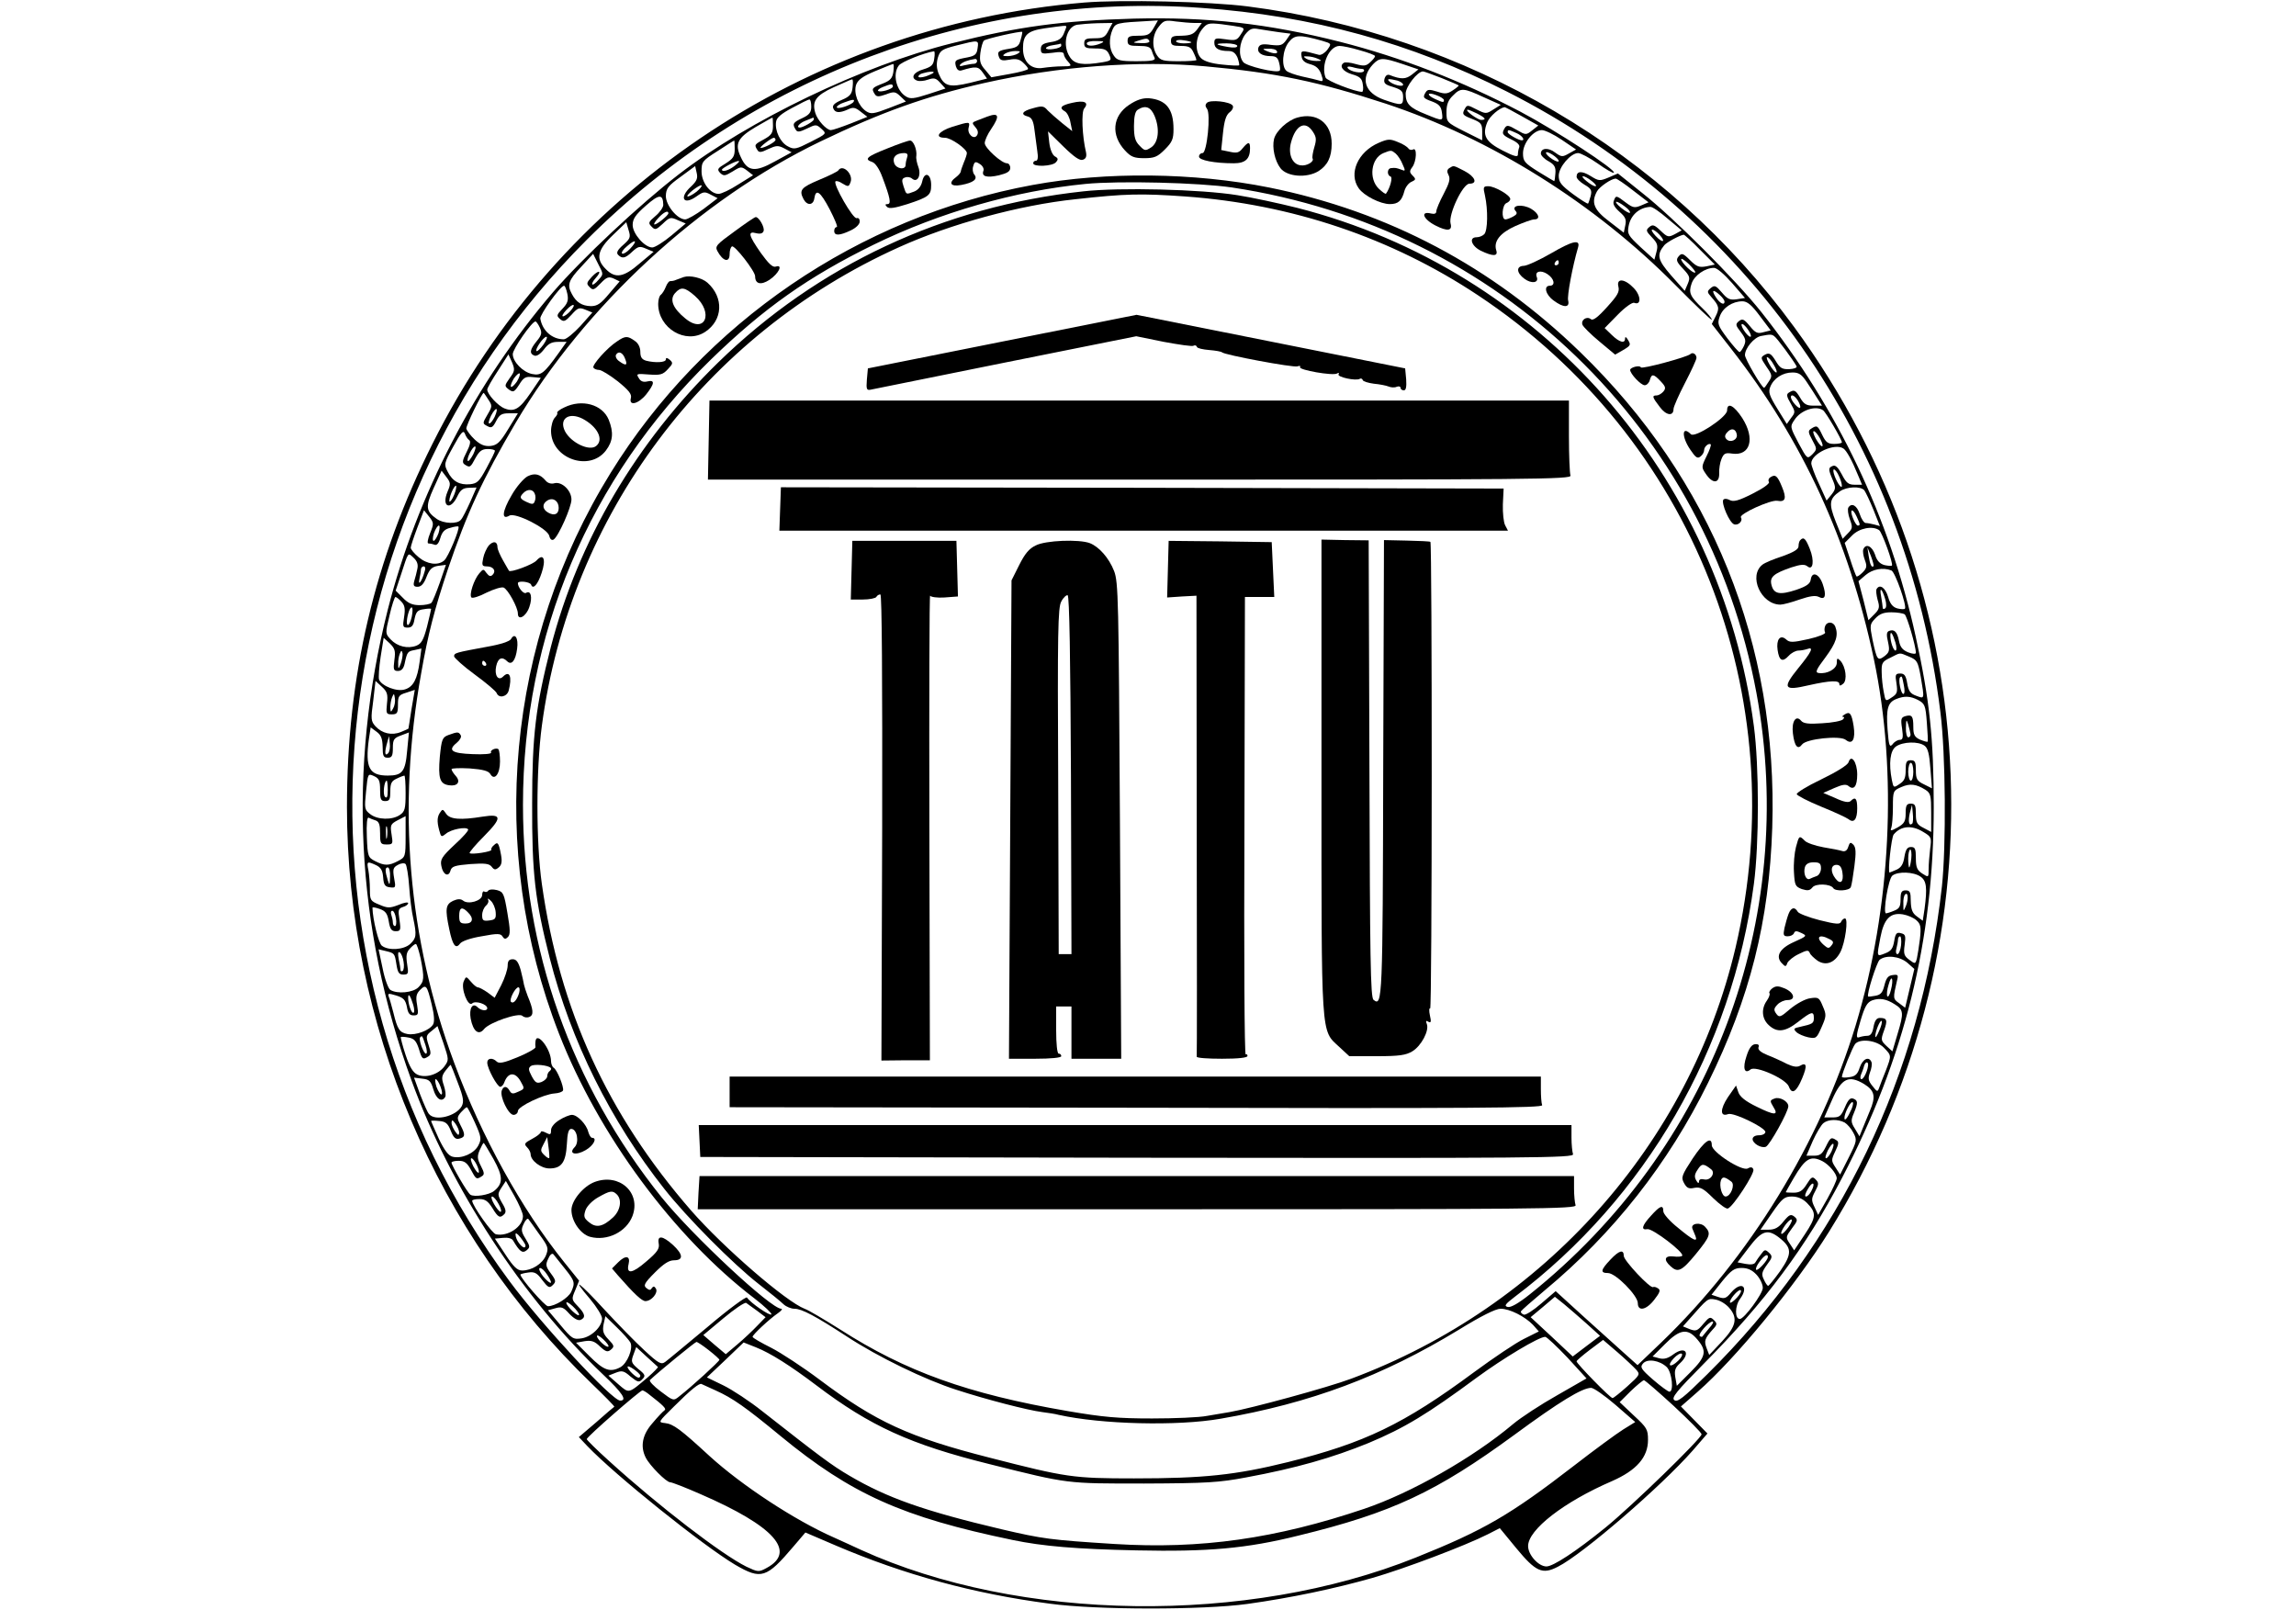 <?xml version="1.0" standalone="no"?>
<!DOCTYPE svg PUBLIC "-//W3C//DTD SVG 20010904//EN"
 "http://www.w3.org/TR/2001/REC-SVG-20010904/DTD/svg10.dtd">
<svg version="1.0" xmlns="http://www.w3.org/2000/svg"
 width="900pt" height="631pt" viewBox="0 0 900 631"
 preserveAspectRatio="xMidYMid meet">

<g transform="translate(0,631) scale(0.1,-0.1)"
fill="#000000" stroke="none">
<path d="M4250 6300 c-1093 -91 -2064 -748 -2555 -1730 -227 -453 -335 -910
-335 -1423 0 -847 351 -1675 959 -2260 51 -49 91 -90 89 -91 -2 -1 -34 -28
-71 -61 l-68 -58 33 -35 c111 -116 452 -389 579 -465 103 -60 123 -54 230 72
l46 54 119 -51 c267 -114 540 -189 839 -228 182 -25 601 -25 775 -1 172 24
342 60 490 102 125 36 363 126 452 171 l47 24 65 -79 c76 -92 102 -104 163
-72 96 48 405 315 528 455 l58 67 -52 53 -52 53 65 57 c149 130 385 418 515
627 686 1102 632 2498 -136 3547 -504 689 -1287 1148 -2143 1257 -149 19 -493
27 -640 15z m460 -21 c432 -30 821 -137 1197 -328 941 -477 1569 -1376 1699
-2432 21 -163 23 -525 6 -684 -83 -741 -399 -1397 -921 -1913 -93 -92 -116
-110 -128 -100 -12 9 8 34 115 142 241 243 400 456 542 728 246 471 360 931
360 1454 0 270 -16 420 -71 670 -102 466 -305 892 -605 1271 -102 128 -344
370 -466 466 l-96 77 -37 -16 c-34 -14 -38 -14 -70 6 -34 21 -55 20 -55 -3 0
-7 14 -21 31 -31 26 -15 30 -22 24 -45 -4 -14 -8 -27 -10 -29 -2 -2 -29 15
-59 37 -47 35 -56 47 -56 72 0 34 47 89 76 89 10 0 44 -18 77 -41 32 -23 60
-39 63 -36 11 10 -226 165 -366 239 -232 122 -468 213 -707 274 -284 72 -521
98 -808 91 -282 -8 -453 -31 -715 -97 -348 -87 -794 -301 -1070 -514 -153
-118 -378 -329 -492 -461 -306 -357 -533 -794 -648 -1245 -157 -621 -126
-1245 93 -1845 153 -421 435 -853 751 -1153 76 -72 96 -102 67 -102 -32 0
-307 297 -433 467 -926 1248 -797 2984 302 4083 640 640 1521 973 2410 909z
m-188 -79 c-15 -26 -23 -30 -59 -30 -36 0 -43 -3 -43 -20 0 -17 7 -20 44 -20
33 0 45 -4 50 -17 3 -10 9 -24 12 -30 4 -10 -13 -13 -70 -13 -66 0 -77 3 -90
22 -19 26 -20 67 -5 102 12 26 16 27 146 34 l32 2 -17 -30z m160 20 l29 0 -18
-25 c-14 -19 -27 -24 -60 -25 -36 0 -43 -3 -43 -20 0 -17 7 -20 38 -20 32 0
41 -5 50 -25 7 -14 12 -28 12 -30 0 -3 -31 -5 -69 -5 -61 0 -72 3 -85 22 -22
32 -20 81 6 113 19 25 26 27 66 21 25 -3 58 -6 74 -6z m-337 -30 c-13 -26 -21
-30 -55 -30 -33 0 -40 -3 -40 -20 0 -17 7 -20 43 -20 36 0 46 -4 55 -24 10
-22 8 -24 -26 -30 -78 -13 -110 -8 -128 20 -31 46 -15 119 28 127 13 2 49 5
81 6 l58 1 -16 -30z m517 14 c16 -5 17 -7 1 -30 -14 -22 -20 -24 -59 -18 -40
6 -44 4 -44 -14 0 -22 18 -32 56 -32 17 0 27 -8 35 -26 5 -15 8 -28 6 -30 -2
-2 -32 -1 -67 3 -41 4 -70 13 -82 25 -24 24 -23 79 3 112 20 25 25 27 78 21
31 -4 64 -9 73 -11z m-682 1 c0 -2 -5 -15 -11 -29 -8 -18 -22 -27 -50 -31 -31
-5 -39 -11 -39 -27 0 -19 4 -20 45 -15 31 5 45 3 45 -5 0 -6 7 -20 17 -30 15
-17 14 -18 -23 -18 -21 0 -55 -3 -75 -6 -47 -8 -79 23 -79 76 0 53 17 69 85
79 79 11 85 12 85 6z m832 -21 l47 -6 -17 -25 c-15 -21 -23 -23 -60 -19 -33 5
-44 2 -49 -10 -7 -20 13 -34 48 -34 21 0 28 -6 33 -26 4 -15 5 -29 2 -31 -11
-11 -132 18 -143 34 -20 26 -15 77 8 108 18 22 27 26 53 21 17 -3 52 -8 78
-12z m-1011 -29 c-6 -25 -14 -31 -44 -36 -44 -7 -49 -11 -41 -33 5 -13 14 -15
41 -10 25 5 39 2 53 -11 11 -10 20 -21 20 -25 0 -4 -32 -13 -72 -20 l-72 -13
-24 29 c-20 22 -23 35 -19 67 3 22 9 43 14 48 7 7 143 38 150 34 1 0 -1 -14
-6 -30z m1182 -5 c37 -11 37 -11 20 -35 -10 -13 -25 -22 -33 -20 -69 19 -72
19 -68 -6 2 -16 12 -25 35 -31 22 -6 34 -17 42 -39 9 -26 8 -30 -7 -25 -9 3
-39 10 -67 16 -27 6 -55 16 -62 22 -21 17 -16 82 9 113 23 29 41 30 131 5z
m-678 0 c4 -6 -9 -10 -32 -9 -34 1 -35 2 -13 9 35 11 38 11 45 0z m165 -6 c0
-2 -13 -4 -30 -4 -16 0 -30 4 -30 8 0 5 14 7 30 4 17 -2 30 -6 30 -8z m-838
-23 c-3 -24 -10 -30 -40 -36 -48 -9 -51 -11 -45 -35 4 -13 11 -19 22 -16 56
17 66 16 83 -8 l17 -24 -68 -17 c-80 -19 -101 -13 -121 35 -9 21 -10 41 -4 63
9 29 15 34 74 49 87 22 87 22 82 -11z m483 19 c-28 -12 -55 -12 -55 0 0 6 17
10 38 9 30 0 33 -2 17 -9z m-155 -9 c0 -5 -13 -11 -30 -13 -16 -3 -30 -1 -30
3 0 4 12 10 28 12 15 2 28 5 30 6 1 0 2 -3 2 -8z m690 -1 c0 -7 -14 -8 -37 -4
-52 9 -54 14 -5 14 23 0 42 -5 42 -10z m480 -17 c33 -9 60 -19 60 -23 0 -4 -9
-15 -19 -24 -16 -15 -25 -16 -57 -7 -20 6 -41 8 -46 5 -20 -12 -5 -34 31 -45
32 -9 40 -17 43 -40 3 -16 1 -29 -3 -29 -27 0 -138 43 -143 56 -19 49 14 124
55 124 11 0 46 -7 79 -17z m-325 -3 c7 -12 -12 -12 -40 0 -18 8 -17 9 7 9 15
1 30 -3 33 -9z m-1343 -30 c-3 -25 -11 -32 -43 -42 -39 -11 -51 -34 -24 -44 8
-3 27 -2 43 4 24 8 31 6 48 -13 l20 -22 -67 -22 c-56 -18 -71 -20 -88 -9 -38
23 -53 88 -28 121 9 14 99 50 138 56 3 1 4 -12 1 -29z m328 20 c-8 -5 -26 -10
-40 -10 -20 0 -22 2 -10 10 8 5 26 10 40 10 20 0 22 -2 10 -10z m1175 -20 c18
-8 18 -9 -5 -9 -14 0 -32 4 -40 9 -12 8 -12 10 5 9 11 0 29 -4 40 -9z m-1335
-10 c0 -5 -6 -10 -12 -10 -7 0 -24 -3 -38 -6 -17 -5 -22 -3 -15 4 9 9 30 17
58 21 4 0 7 -3 7 -9z m1668 -11 l62 -21 -25 -20 c-24 -19 -43 -20 -88 -2 -9 3
-16 -2 -20 -15 -4 -17 2 -23 34 -32 33 -11 39 -16 39 -41 0 -32 -6 -33 -75 -9
-76 27 -94 84 -43 139 26 27 38 27 116 1z m-1996 -30 c-4 -26 -12 -35 -43 -47
-41 -16 -44 -19 -30 -41 7 -11 15 -11 44 -1 31 12 37 11 56 -7 l22 -21 -67
-26 c-60 -23 -70 -24 -89 -12 -31 21 -50 72 -39 104 7 19 26 33 74 53 36 15
68 28 71 28 3 1 3 -13 1 -30z m1223 21 c277 -25 443 -60 706 -146 412 -136
820 -391 1137 -712 78 -79 142 -140 142 -135 0 5 -16 25 -36 44 -49 47 -56 61
-43 98 11 32 53 61 88 61 11 0 40 -25 70 -59 l51 -59 -32 -5 c-28 -4 -37 1
-59 27 -23 27 -28 29 -43 17 -15 -13 -15 -16 2 -35 31 -35 33 -44 17 -76 l-15
-30 75 -96 c281 -360 461 -750 560 -1216 94 -445 68 -976 -71 -1437 -139 -458
-416 -911 -763 -1244 l-92 -88 -48 43 c-27 24 -99 89 -161 145 l-112 102 -56
-48 c-31 -27 -62 -47 -69 -44 -8 3 -13 9 -11 13 2 4 44 41 93 82 269 223 485
498 640 813 165 335 240 634 252 1001 23 718 -238 1365 -753 1864 -346 336
-754 551 -1219 645 -294 59 -639 63 -927 10 -682 -125 -1290 -540 -1654 -1128
-408 -659 -484 -1477 -203 -2198 154 -396 451 -798 767 -1039 39 -30 68 -58
66 -62 -5 -8 -81 44 -96 66 -3 5 -73 -46 -154 -115 -82 -68 -156 -130 -166
-137 -16 -12 -26 -7 -82 45 -35 32 -105 104 -157 160 -97 106 -136 135 -55 40
25 -30 46 -64 46 -75 0 -32 -41 -72 -80 -78 -33 -5 -38 -2 -83 52 l-49 58 29
8 c24 7 32 4 55 -22 17 -18 33 -27 43 -24 22 9 19 24 -10 54 -25 26 -25 28
-10 63 l15 37 -58 72 c-168 209 -324 492 -432 783 -181 488 -224 999 -129
1526 27 155 52 250 105 409 74 218 136 353 265 572 271 459 721 875 1194 1103
239 115 414 178 645 230 289 65 603 89 865 65z m613 -10 c7 0 11 -4 8 -9 -7
-11 -54 -2 -63 12 -4 6 2 8 18 4 13 -4 30 -7 37 -7z m-1678 -14 c0 -2 -13 -9
-30 -15 -16 -5 -30 -6 -30 -1 0 5 8 11 18 13 24 7 42 8 42 3z m1991 -22 c35
-14 65 -27 67 -29 1 -1 -9 -10 -23 -19 -22 -15 -32 -15 -62 -5 -29 9 -37 9
-44 -2 -13 -21 -11 -24 25 -37 26 -10 35 -19 38 -42 5 -36 5 -36 -63 -8 -63
25 -79 41 -79 81 0 27 46 87 68 87 4 0 37 -12 73 -26z m-2309 -37 c-3 -26 -10
-35 -43 -49 -28 -12 -37 -21 -33 -32 7 -19 24 -20 58 -5 20 10 29 8 50 -9 l26
-20 -65 -26 c-36 -14 -71 -26 -78 -26 -17 0 -53 39 -61 67 -14 46 2 69 72 101
37 16 69 31 72 31 4 1 4 -14 2 -32z m2136 27 c12 -4 22 -11 22 -16 0 -10 -39
-1 -54 13 -12 11 -1 11 32 3z m-1978 -23 c0 -10 -50 -25 -58 -17 -3 3 6 10 19
15 31 13 39 13 39 2z m2316 -42 l67 -30 -29 -18 c-28 -18 -30 -18 -66 0 -37
19 -37 19 -48 -1 -9 -18 -6 -22 30 -36 36 -14 40 -20 40 -50 l0 -34 -70 35
c-69 35 -70 36 -70 76 0 29 7 47 25 64 31 32 41 31 121 -6z m-156 -11 c0 -11
-4 -10 -35 4 -35 16 -31 29 5 15 17 -6 30 -15 30 -19z m-2480 -26 c0 -22 -7
-32 -35 -45 -37 -17 -40 -23 -26 -45 6 -11 15 -10 44 4 35 17 37 17 57 -1 21
-19 21 -19 -42 -51 -57 -29 -65 -31 -89 -18 -30 15 -52 61 -47 96 2 17 20 32
63 55 33 18 63 33 68 33 4 0 7 -13 7 -28z m166 19 c-8 -13 -66 -32 -66 -21 0
4 12 13 28 18 35 13 44 14 38 3z m2620 -57 l64 -36 -24 -19 c-24 -19 -25 -19
-61 2 -31 18 -38 20 -46 8 -14 -23 -11 -28 26 -46 23 -11 34 -22 30 -31 -3 -7
-5 -20 -5 -28 0 -11 -15 -7 -60 16 -67 34 -81 60 -60 111 10 24 48 56 68 59 2
0 33 -16 68 -36z m-176 11 c33 -17 38 -25 16 -25 -14 0 -67 39 -53 40 4 0 21
-7 37 -15z m-2760 -48 c0 -28 -6 -37 -35 -53 -38 -20 -39 -22 -26 -42 6 -11
15 -10 43 4 31 14 38 15 63 2 l28 -15 -66 -36 c-77 -43 -107 -40 -133 17 -25
52 -13 76 58 118 35 20 64 37 66 37 1 1 2 -14 2 -32z m160 25 c0 -8 -43 -32
-55 -32 -16 0 -1 18 23 27 15 6 28 11 30 12 1 1 2 -3 2 -7z m2755 -54 c21 -9
35 -28 20 -28 -12 0 -55 24 -55 32 0 11 4 10 35 -4z m177 -26 l56 -38 -27 -15
c-26 -15 -30 -15 -55 3 -27 21 -56 18 -56 -4 0 -7 13 -21 30 -30 23 -13 29
-23 27 -47 -1 -17 -3 -31 -5 -31 -1 0 -29 17 -62 37 -54 34 -60 41 -60 72 0
41 41 91 74 91 12 0 47 -17 78 -38z m-3082 0 c0 -9 -44 -32 -58 -32 -9 1 41
39 51 40 4 0 7 -4 7 -8z m-160 -36 c0 -29 -6 -38 -36 -57 -32 -19 -34 -23 -21
-37 14 -13 19 -12 49 6 32 20 34 20 57 3 l23 -18 -58 -36 c-32 -21 -67 -37
-77 -37 -33 0 -67 45 -67 88 0 38 3 42 63 80 34 22 63 41 65 41 1 1 2 -14 2
-33z m3230 -47 c0 -5 -11 -2 -25 7 -14 9 -25 20 -25 25 0 5 11 2 25 -7 14 -9
25 -20 25 -25z m-3230 -19 c-23 -18 -50 -26 -50 -15 0 6 53 34 65 34 6 0 -1
-8 -15 -19z m-171 -81 c-48 -43 -31 -76 21 -39 27 19 32 20 56 7 l27 -14 -55
-42 c-30 -22 -63 -41 -72 -41 -31 0 -76 55 -76 92 1 29 8 39 58 75 l57 42 6
-27 c5 -21 0 -32 -22 -53z m3531 21 c14 -11 20 -20 14 -20 -7 0 -22 9 -35 20
-31 25 -12 26 21 0z m162 -37 l60 -46 -28 -12 c-26 -11 -33 -10 -61 11 -38 29
-39 29 -47 7 -5 -12 2 -25 22 -43 23 -20 28 -30 23 -53 l-6 -29 -57 44 c-60
45 -72 74 -48 118 10 18 55 49 73 50 5 0 36 -21 69 -47z m-1572 12 c1046 -158
1863 -946 2055 -1981 164 -886 -177 -1790 -889 -2358 -44 -35 -74 -52 -86 -49
-15 4 -10 11 28 40 514 388 851 971 937 1618 21 158 21 461 0 619 -130 983
-839 1788 -1789 2031 -72 18 -178 41 -236 50 -143 23 -460 31 -603 15 -548
-59 -1040 -289 -1431 -670 -322 -314 -549 -699 -657 -1117 -59 -232 -73 -343
-73 -613 -1 -275 11 -377 69 -606 83 -325 238 -637 449 -904 87 -111 270 -295
370 -373 44 -34 88 -70 98 -80 10 -9 29 -17 42 -17 29 0 83 -29 206 -109 120
-79 307 -170 430 -209 113 -37 279 -80 335 -87 22 -3 51 -7 65 -11 167 -37
464 -45 635 -15 353 61 633 166 934 349 86 53 144 82 163 82 36 0 95 -30 127
-63 l23 -26 -58 -29 c-33 -16 -120 -75 -195 -130 -277 -205 -430 -278 -730
-353 -206 -51 -331 -64 -604 -64 -239 0 -265 4 -565 81 -318 81 -447 141 -666
305 -65 49 -152 106 -191 126 -40 20 -73 39 -73 43 0 8 65 69 100 93 13 9 19
17 12 17 -40 0 -346 285 -468 436 -355 442 -544 975 -544 1539 0 665 260 1281
736 1745 208 202 382 325 639 451 258 126 554 211 830 238 134 13 445 5 575
-14z m-2099 -16 c-13 -10 -28 -19 -35 -19 -6 0 3 11 19 24 17 13 32 22 35 19
3 -2 -6 -13 -19 -24z m-131 -52 c0 -10 -14 -30 -31 -44 -27 -23 -29 -27 -15
-41 14 -15 18 -13 44 11 27 26 31 27 59 14 l31 -13 -56 -47 c-31 -26 -65 -47
-75 -47 -30 0 -77 54 -77 88 0 24 11 40 52 76 52 46 67 46 68 3z m2045 33
c418 -30 809 -162 1148 -387 843 -559 1242 -1571 1010 -2558 -181 -769 -750
-1407 -1506 -1689 -90 -34 -395 -117 -477 -131 -19 -3 -59 -10 -89 -15 -30 -6
-127 -10 -215 -10 -133 0 -191 5 -331 29 -390 67 -635 155 -892 320 -62 39
-124 76 -139 81 -73 28 -318 240 -444 384 -329 378 -516 787 -586 1281 -23
162 -23 448 0 620 110 824 639 1533 1400 1876 201 91 472 165 691 188 197 22
259 23 430 11z m1725 -40 c14 -10 22 -21 19 -24 -2 -3 -18 6 -34 19 -35 29
-22 33 15 5z m167 -47 l55 -46 -27 -15 c-25 -13 -29 -12 -56 14 -24 23 -31 25
-44 14 -14 -12 -13 -16 10 -40 22 -23 25 -32 18 -58 l-8 -30 -54 49 c-49 46
-53 52 -47 83 8 43 42 73 85 75 8 1 38 -20 68 -46z m-3917 21 c0 -8 -43 -43
-54 -44 -5 0 1 11 14 25 22 24 40 32 40 19z m-177 -124 c-23 -20 -28 -31 -20
-39 16 -16 28 -14 56 13 23 21 29 22 54 11 l29 -12 -55 -46 c-62 -54 -95 -60
-132 -22 -41 40 -34 75 28 134 l52 50 9 -31 c9 -28 6 -34 -21 -58z m4062 40
c27 -30 12 -34 -15 -5 -13 14 -19 25 -13 25 5 0 18 -9 28 -20z m159 -59 l58
-58 -33 -7 c-28 -5 -38 -2 -64 24 -28 28 -33 29 -45 15 -11 -13 -9 -21 17 -48
27 -29 29 -35 19 -59 l-12 -28 -53 60 c-54 62 -58 81 -27 119 10 12 61 39 76
41 3 0 32 -26 64 -59z m-4194 4 c-12 -13 -27 -22 -31 -19 -5 3 3 16 19 29 34
30 43 23 12 -10z m-124 -122 c-11 -13 -22 -21 -24 -18 -3 3 3 14 13 25 27 30
12 34 -15 5 -21 -23 -22 -27 -9 -40 13 -14 18 -12 43 14 24 25 32 28 52 19
l23 -11 -41 -48 c-33 -40 -47 -49 -72 -49 -35 1 -57 15 -74 47 -20 36 -14 54
36 107 l47 51 20 -40 c21 -40 21 -40 1 -62z m4299 29 c-7 -7 -55 39 -55 52 0
5 13 -3 30 -19 16 -16 28 -31 25 -33z m-4421 -84 c5 -25 1 -37 -19 -58 -24
-25 -24 -28 -9 -41 14 -12 20 -9 44 17 25 28 30 30 55 20 l27 -11 -47 -53
c-26 -28 -55 -52 -65 -52 -46 0 -84 34 -92 81 -3 15 79 129 93 129 4 0 9 -14
13 -32z m4518 -5 c10 -9 18 -20 18 -25 0 -16 -18 -8 -34 17 -19 29 -11 33 16
8z m156 -81 l43 -57 -28 -7 c-24 -7 -32 -3 -54 24 -23 28 -29 30 -43 19 -14
-12 -13 -16 8 -43 19 -25 21 -34 12 -54 -6 -13 -14 -24 -17 -24 -4 0 -25 24
-48 54 -37 50 -40 57 -30 85 12 35 50 60 89 60 19 0 36 -14 68 -57z m-4663 18
c-10 -11 -23 -20 -28 -20 -6 0 0 11 13 25 27 29 42 25 15 -5z m-119 -64 c9
-20 8 -29 -12 -53 -27 -33 -30 -49 -9 -57 9 -3 23 6 37 24 17 23 30 30 56 30
l33 0 -32 -45 c-56 -78 -68 -88 -103 -81 -36 7 -76 48 -76 78 0 20 75 128 89
128 3 0 11 -11 17 -24z m4738 -11 c9 -14 12 -25 7 -25 -5 0 -16 11 -25 25 -9
14 -12 25 -7 25 5 0 16 -11 25 -25z m101 -23 c10 -6 74 -93 87 -117 4 -6 -9
-11 -28 -12 -28 -1 -37 4 -54 33 -18 29 -25 32 -41 24 -19 -11 -18 -12 5 -47
23 -33 24 -37 9 -59 -8 -13 -16 -24 -18 -24 -9 0 -75 113 -75 128 0 27 36 70
63 75 36 7 42 7 52 -1z m-4825 -33 c-12 -16 -24 -28 -27 -25 -7 6 27 56 39 56
5 0 0 -14 -12 -31z m-132 -131 c-21 -30 -21 -31 -3 -45 17 -12 21 -10 40 19
17 28 25 33 52 30 l33 -3 -40 -59 c-43 -63 -64 -76 -102 -61 -26 10 -68 56
-68 74 0 6 19 39 42 74 l41 64 14 -31 c12 -29 11 -35 -9 -62z m4955 52 c10
-16 14 -30 10 -30 -5 0 -17 14 -26 30 -10 17 -14 30 -10 30 5 0 17 -13 26 -30z
m-4927 -66 c-10 -14 -20 -23 -23 -20 -3 3 2 17 11 32 10 14 20 23 23 20 3 -3
-2 -17 -11 -32z m5056 -1 c14 -21 33 -50 42 -65 l18 -28 -34 0 c-27 0 -37 6
-51 30 -19 32 -24 34 -45 21 -10 -6 -9 -15 7 -42 19 -33 19 -35 2 -57 l-17
-24 -37 60 c-31 50 -36 65 -28 85 13 34 49 57 87 57 25 0 36 -7 56 -37z
m-5168 -69 c16 -24 16 -27 -3 -59 -20 -34 -20 -35 -1 -45 16 -9 22 -6 35 20
13 25 22 30 50 30 l35 0 -38 -62 c-32 -53 -44 -63 -69 -66 -23 -2 -39 4 -62
25 -16 15 -31 35 -33 43 -2 11 61 140 68 140 1 0 9 -12 18 -26z m5134 -5 c7
-12 11 -24 8 -27 -6 -6 -35 27 -36 41 0 14 15 7 28 -14z m-5109 -63 c-7 -14
-16 -26 -21 -26 -5 0 -1 14 7 31 20 37 31 33 14 -5z m5207 26 c11 -7 74 -115
74 -126 0 -3 -14 -6 -30 -6 -25 0 -33 6 -47 35 -18 38 -21 39 -43 25 -13 -8
-13 -14 4 -45 19 -35 19 -36 0 -56 -20 -19 -20 -19 -54 44 -33 63 -34 65 -16
91 24 38 83 58 112 38z m-5307 -117 c7 -4 4 -20 -10 -47 -17 -33 -18 -42 -7
-49 20 -13 22 -12 42 26 15 27 25 35 48 35 15 0 28 -3 28 -7 0 -5 -15 -35 -33
-68 -28 -52 -36 -60 -64 -63 -41 -4 -69 11 -88 49 -15 29 -15 32 22 99 30 55
39 65 45 51 4 -11 11 -22 17 -26z m5296 5 c20 -39 5 -39 -17 0 -9 17 -13 30
-8 30 5 0 16 -13 25 -30z m-5280 -61 c-9 -17 -19 -29 -21 -26 -7 7 18 57 28
57 5 0 1 -14 -7 -31z m5371 23 c12 -8 33 -45 57 -104 l16 -38 -29 0 c-24 0
-33 7 -50 40 -14 27 -25 38 -35 34 -19 -7 -19 -13 -1 -55 13 -31 12 -36 -5
-58 l-19 -23 -30 66 c-17 36 -30 72 -30 80 0 38 92 81 126 58z m-18 -107 c14
-30 16 -54 4 -39 -15 17 -32 64 -23 64 4 0 13 -11 19 -25z m-5454 -63 c-24
-58 11 -75 38 -19 13 27 22 34 46 35 l30 1 -25 -57 c-14 -31 -30 -63 -36 -69
-13 -18 -68 -16 -95 3 -43 30 -45 48 -12 121 l31 68 19 -25 c17 -22 17 -28 4
-58z m26 -12 c-7 -17 -15 -28 -18 -26 -2 3 1 19 8 36 7 17 15 28 18 26 2 -3
-1 -19 -8 -36z m5528 18 c5 -7 22 -42 36 -77 l25 -63 -22 6 c-12 3 -27 6 -34
6 -6 0 -17 16 -23 35 -11 34 -32 46 -45 25 -3 -6 -1 -26 6 -45 12 -32 11 -37
-8 -56 l-20 -21 -27 67 c-28 71 -26 90 16 119 27 19 82 21 96 4z m-5622 -168
c-9 -22 -12 -40 -7 -40 5 0 16 -2 24 -5 9 -4 17 5 23 26 7 24 17 35 39 40 16
5 30 7 32 5 7 -7 -41 -122 -56 -133 -24 -21 -67 -15 -100 13 -17 14 -31 31
-31 37 0 6 12 42 26 79 l26 68 20 -25 c19 -24 19 -28 4 -65z m5592 65 c14 -31
15 -35 4 -35 -4 0 -13 14 -19 30 -14 36 -1 40 15 5z m-5559 -65 c-6 -16 -15
-30 -19 -30 -5 0 -4 14 1 30 6 17 15 30 19 30 5 0 4 -13 -1 -30z m5647 12 c11
-7 57 -133 50 -139 -2 -2 -15 -1 -29 2 -18 5 -30 17 -37 41 -12 34 -36 45 -46
21 -3 -8 0 -26 6 -42 9 -24 8 -32 -9 -49 -11 -11 -22 -18 -24 -15 -2 2 -14 33
-25 68 l-21 63 29 29 c28 29 80 39 106 21z m-22 -141 c-7 -8 -14 6 -19 40 l-5
34 14 -35 c7 -19 12 -37 10 -39z m-5708 -11 c-3 -14 -8 -35 -12 -47 -5 -18 -2
-23 13 -23 14 0 25 12 35 39 12 30 21 39 45 43 l31 4 -24 -70 c-14 -39 -28
-74 -33 -79 -5 -5 -26 -9 -46 -9 -28 0 -45 7 -66 29 l-28 28 20 60 c31 95 27
90 50 69 14 -13 19 -26 15 -44z m28 -12 c-10 -36 -26 -58 -20 -28 3 14 6 31 6
38 0 6 5 12 11 12 6 0 8 -9 3 -22z m5750 6 c15 -6 62 -141 53 -150 -3 -3 -16
-2 -29 1 -18 5 -29 17 -37 46 -11 36 -33 51 -45 30 -3 -4 -1 -23 4 -42 9 -29
7 -37 -13 -57 l-23 -23 -19 77 -20 76 28 24 c27 23 68 31 101 18z m-24 -113
c5 -18 5 -33 -1 -36 -5 -4 -9 -2 -9 3 0 5 -3 25 -6 43 -8 41 3 34 16 -10z
m-5816 -10 c13 -14 15 -28 10 -60 -6 -37 -5 -41 14 -41 16 0 23 8 27 34 6 28
12 35 36 38 16 3 29 3 29 1 0 -2 -7 -33 -16 -69 -14 -53 -22 -67 -42 -75 -34
-13 -75 -3 -101 25 -21 23 -21 23 -4 94 9 40 20 72 23 72 4 0 14 -8 24 -19z
m40 -59 c-4 -18 -11 -32 -15 -32 -9 0 -2 44 8 63 10 16 13 0 7 -31z m5852 10
c9 -6 44 -125 44 -151 0 -5 -12 -5 -30 2 -22 9 -31 20 -36 44 -7 36 -18 48
-39 40 -10 -4 -11 -15 -4 -44 7 -33 5 -40 -14 -55 -27 -20 -30 -15 -47 65 -11
56 -11 60 11 83 17 18 33 24 63 24 23 0 46 -4 52 -8z m-36 -111 c5 -17 5 -31
0 -31 -8 0 -20 34 -20 59 0 21 9 8 20 -28z m-5884 -68 c-5 -38 -3 -43 14 -43
13 0 22 9 26 28 10 47 12 49 39 54 l27 6 -7 -52 c-9 -68 -25 -98 -57 -108 -31
-11 -92 13 -102 38 -3 8 0 48 6 89 l12 75 24 -22 c20 -20 23 -29 18 -65z m25
-14 c-9 -23 -10 -23 -10 -2 -1 12 2 30 6 40 6 15 8 15 11 2 1 -8 -2 -26 -7
-40z m5913 27 c31 -13 34 -19 45 -78 15 -90 16 -88 -18 -75 -23 8 -30 19 -35
49 -5 30 -11 38 -27 38 -19 0 -21 -4 -15 -39 5 -34 3 -41 -19 -55 -24 -16 -24
-16 -31 22 -4 20 -8 55 -8 77 -1 36 2 42 34 57 42 21 33 21 74 4z m-21 -113
c4 -18 3 -33 -2 -33 -10 0 -21 57 -13 65 7 7 8 5 15 -32z m-5946 -70 c-4 -40
-3 -43 19 -43 21 0 24 5 24 38 0 33 3 38 33 47 l33 11 -13 -76 c-6 -41 -12
-76 -12 -76 -1 -1 -14 -7 -29 -13 -36 -15 -74 -6 -100 22 -18 20 -19 28 -9
100 l9 78 25 -23 c21 -19 24 -30 20 -65z m24 -20 c-9 -16 -10 -16 -11 4 0 12
3 30 7 40 7 16 8 16 11 -4 2 -12 -1 -30 -7 -40z m5978 33 c26 -14 29 -21 34
-88 3 -39 5 -74 3 -75 -2 -2 -15 2 -30 8 -21 10 -26 19 -26 49 0 43 -5 50 -31
43 -17 -5 -19 -11 -13 -49 5 -35 3 -44 -9 -44 -8 0 -21 -7 -28 -17 -12 -14
-15 -7 -20 58 -6 81 1 106 34 119 32 13 55 12 86 -4z m-30 -133 c1 -7 -3 -13
-9 -13 -5 0 -10 17 -9 38 1 33 2 34 9 12 4 -14 8 -31 9 -37z m-5989 -50 c0
-36 3 -43 20 -43 16 0 20 7 20 38 0 33 4 39 31 49 l32 12 -7 -72 c-7 -82 -19
-97 -76 -97 -73 0 -89 31 -74 143 l7 46 23 -17 c18 -13 23 -27 24 -59z m21
-26 c-13 -13 -14 5 -3 43 l7 25 3 -29 c2 -16 -1 -33 -7 -39z m6023 30 c13 -9
19 -33 23 -90 l6 -77 -32 16 c-27 13 -31 21 -31 55 0 32 -3 39 -20 39 -17 0
-20 -7 -20 -39 0 -30 -5 -42 -24 -54 -23 -16 -24 -15 -30 15 -13 66 -7 116 16
132 27 19 88 21 112 3z m-44 -102 c0 -19 -4 -35 -10 -35 -5 0 -10 16 -10 35 0
19 5 35 10 35 6 0 10 -16 10 -35z m-6010 -72 c0 -36 3 -43 20 -43 17 0 20 7
20 38 0 32 5 41 25 50 14 7 28 12 30 12 3 0 5 -31 5 -69 0 -61 -3 -72 -22 -85
-30 -21 -88 -20 -117 3 -22 17 -23 22 -16 89 7 70 7 71 31 60 20 -9 24 -18 24
-55z m30 0 c0 -26 -3 -34 -11 -26 -9 9 -3 63 7 63 2 0 4 -17 4 -37z m6028 1
c20 -13 22 -23 22 -89 l0 -76 -30 16 c-26 13 -30 21 -30 55 0 33 -3 40 -20 40
-16 0 -20 -7 -20 -37 0 -32 -5 -41 -31 -56 -27 -15 -31 -15 -25 -1 3 8 6 45 6
80 0 64 1 65 33 79 34 15 58 12 95 -11z m-52 -132 c-13 -12 -17 8 -10 40 l9
33 3 -33 c2 -19 1 -36 -2 -40z m-6023 12 c13 -5 17 -17 17 -50 0 -41 2 -44 26
-44 24 0 25 2 19 39 -6 37 -4 41 24 56 l31 16 0 -80 c0 -79 -1 -81 -30 -96
-36 -19 -53 -19 -90 0 -27 14 -29 18 -32 95 -2 51 1 78 7 75 6 -3 18 -8 28
-11z m44 -66 c-2 -13 -4 -5 -4 17 -1 22 1 32 4 23 2 -10 2 -28 0 -40z m6022
21 c32 -19 33 -22 27 -66 -3 -25 -6 -61 -6 -80 0 -33 0 -33 -25 -17 -20 13
-25 24 -25 60 0 37 -3 44 -19 44 -15 0 -21 -10 -26 -39 -4 -28 -13 -42 -31
-50 -14 -6 -26 -11 -27 -11 -8 0 7 138 16 149 28 34 71 38 116 10z m-47 -104
c-2 -19 -6 -35 -8 -35 -2 0 -4 16 -4 35 0 19 4 35 8 35 4 0 6 -16 4 -35z
m-6018 -26 c19 -9 26 -21 28 -48 2 -29 7 -37 27 -39 22 -3 23 -1 16 36 -6 35
-4 42 15 52 12 7 26 8 30 3 4 -4 11 -44 14 -88 3 -44 10 -100 16 -125 14 -66
12 -77 -12 -100 -25 -23 -85 -27 -111 -7 -13 9 -36 104 -37 149 0 3 13 1 29
-5 23 -8 30 -19 35 -49 5 -30 11 -38 27 -38 19 0 21 4 15 44 -6 39 -5 45 14
51 11 3 20 10 20 15 0 5 -17 2 -38 -7 -34 -13 -43 -13 -75 1 -35 14 -37 18
-37 59 0 25 -3 59 -6 76 -7 35 -5 36 30 20z m55 -46 c-1 -34 -2 -35 -9 -13
-11 36 -11 50 0 50 6 0 10 -17 9 -37z m5999 1 c24 -16 27 -44 16 -127 l-7 -46
-23 17 c-18 13 -23 27 -24 60 0 35 -3 42 -20 42 -16 0 -20 -7 -20 -35 0 -29
-5 -37 -26 -45 -14 -6 -28 -10 -31 -10 -13 0 9 136 25 148 22 17 83 15 110 -4z
m-57 -115 c-10 -23 -10 -23 -10 7 -1 17 2 34 7 38 11 12 14 -18 3 -45z m-5919
-49 c3 -16 1 -30 -4 -30 -4 0 -8 6 -8 14 0 8 -3 21 -6 30 -3 9 -2 16 4 16 5 0
12 -13 14 -30z m5960 -7 c17 -15 19 -26 14 -73 -4 -30 -9 -64 -12 -77 -6 -22
-7 -22 -30 -5 -20 15 -23 23 -18 58 5 36 3 42 -14 46 -17 5 -22 0 -27 -31 -5
-29 -12 -39 -36 -48 -33 -13 -33 -15 -18 63 14 73 39 98 88 90 18 -3 42 -13
53 -23z m-60 -98 c-2 -19 -9 -35 -14 -35 -6 0 -8 10 -4 23 3 12 6 28 6 35 0 6
4 12 8 12 4 0 6 -16 4 -35z m-5803 -52 c15 -77 14 -90 -9 -113 -21 -21 -83
-27 -110 -10 -8 5 -22 43 -30 84 l-16 75 25 -6 c38 -9 38 -9 45 -53 5 -32 10
-40 27 -40 20 0 21 4 15 41 -5 32 -3 46 10 60 10 11 20 19 24 19 4 0 12 -26
19 -57z m-67 -13 c3 -17 1 -33 -4 -36 -4 -3 -8 -1 -8 4 0 5 -3 24 -7 42 -4 22
-3 31 4 27 6 -4 13 -21 15 -37z m5895 -4 l27 -24 -18 -76 -18 -76 -24 18 c-24
17 -24 19 -8 88 6 23 4 25 -17 22 -18 -2 -25 -12 -32 -39 -7 -29 -14 -38 -35
-42 -15 -3 -28 -4 -29 -3 -7 7 33 133 45 144 26 20 78 14 109 -12z m-65 -107
c-4 -18 -11 -29 -14 -24 -3 6 -1 26 5 45 12 44 21 24 9 -21z m-5720 -55 c10
-41 12 -67 6 -79 -14 -24 -68 -44 -101 -38 -31 6 -39 18 -55 84 -7 26 -14 53
-18 62 -5 14 -1 14 29 5 29 -9 36 -17 42 -44 4 -26 11 -34 26 -34 19 0 20 4
14 41 -6 32 -3 44 12 59 23 23 27 18 45 -56z m-72 -3 c5 -17 5 -31 0 -31 -8 0
-20 34 -20 59 0 21 9 8 20 -28z m5808 2 c34 -21 35 -34 11 -113 l-21 -71 -23
21 c-22 21 -23 24 -10 60 15 41 12 50 -16 50 -13 0 -20 -10 -25 -35 -4 -25
-12 -35 -24 -35 -10 0 -25 -3 -33 -6 -12 -4 -11 8 6 65 17 57 26 72 46 80 29
10 55 6 89 -16z m-62 -104 c-8 -19 -15 -29 -15 -22 -1 18 19 67 25 61 3 -3 -2
-21 -10 -39z m-5624 -139 c-24 -32 -74 -47 -106 -32 -17 8 -30 29 -46 77 -12
36 -20 68 -19 70 2 2 16 1 31 -2 22 -4 30 -14 40 -44 12 -41 15 -44 37 -30 11
7 11 15 1 45 -11 34 -10 38 12 55 l23 19 23 -66 c22 -66 22 -67 4 -92z m-74
83 c6 -18 7 -33 2 -33 -10 0 -30 56 -23 64 8 8 8 8 21 -31z m5716 -9 c31 -32
31 -30 8 -91 -11 -26 -22 -56 -26 -67 -6 -17 -8 -16 -26 7 -17 21 -18 30 -10
53 6 15 9 33 6 41 -10 24 -34 13 -46 -21 -8 -26 -17 -35 -40 -38 -17 -3 -30
-2 -30 1 0 13 42 117 52 129 19 22 83 15 112 -14z m-67 -94 c-6 -17 -15 -30
-20 -30 -5 0 -6 8 -2 18 4 9 10 25 12 34 3 10 9 16 13 13 5 -3 3 -19 -3 -35z
m-5522 -45 c22 -57 24 -73 15 -91 -22 -39 -104 -60 -128 -31 -6 6 -21 41 -35
77 l-24 66 32 -4 c28 -3 34 -9 44 -43 11 -37 33 -51 46 -29 4 6 1 26 -5 45
-10 29 -9 38 7 59 10 13 19 23 20 22 1 -1 14 -33 28 -71z m-68 -15 c6 -16 8
-30 3 -30 -4 0 -13 14 -19 30 -5 17 -7 30 -3 30 4 0 13 -13 19 -30z m5580 11
c42 -26 47 -49 22 -107 -11 -27 -25 -60 -30 -73 l-10 -25 -18 30 c-16 25 -16
33 -4 61 17 41 16 50 -3 57 -11 4 -20 -5 -32 -34 -15 -35 -21 -40 -49 -40
l-32 0 31 70 c37 84 65 97 125 61z m-49 -98 c-15 -34 -28 -51 -28 -35 0 18 22
62 31 62 5 0 3 -12 -3 -27z m-5396 -54 c25 -56 26 -64 13 -89 -16 -31 -65 -53
-101 -44 -16 4 -32 25 -54 71 -16 36 -30 67 -30 69 0 2 14 2 32 0 25 -2 34
-10 45 -38 11 -28 19 -35 34 -31 23 6 24 15 4 53 -14 27 -14 31 2 50 10 11 20
20 23 20 3 0 17 -28 32 -61z m-62 -38 c-1 -13 -4 -12 -15 3 -8 11 -15 27 -15
35 1 13 4 12 15 -3 8 -11 15 -27 15 -35z m5431 39 c10 -6 26 -24 34 -40 15
-28 14 -33 -18 -97 l-34 -67 -18 28 c-17 26 -17 29 -1 63 14 29 15 38 4 44
-20 13 -23 11 -41 -26 -14 -28 -22 -35 -46 -35 l-30 0 25 58 c14 31 33 63 42
70 19 15 56 16 83 2z m-5296 -144 c37 -67 38 -95 2 -124 -19 -16 -78 -25 -93
-15 -12 8 -74 115 -74 126 0 4 13 7 28 7 23 0 33 -8 48 -35 20 -38 22 -39 42
-26 12 7 11 14 -3 41 -14 27 -15 37 -5 61 7 16 14 29 16 29 2 0 19 -29 39 -64z
m5244 30 c-7 -14 -16 -26 -21 -26 -5 0 -1 14 7 31 20 37 31 33 14 -5z m-5310
-52 c17 -38 6 -42 -14 -5 -8 17 -12 31 -7 31 5 0 14 -12 21 -26z m5274 15 c27
-14 56 -49 57 -67 0 -8 -16 -43 -36 -79 l-37 -65 -14 30 c-13 27 -13 34 2 62
15 28 15 34 2 47 -12 13 -17 10 -35 -19 -16 -26 -28 -33 -52 -33 -16 0 -30 1
-30 2 0 1 14 26 31 55 45 77 66 90 112 67z m-5093 -216 c0 -41 -59 -81 -106
-71 -15 3 -91 110 -93 131 -1 4 12 7 28 7 23 0 34 -8 51 -35 23 -38 30 -41 47
-24 8 8 6 20 -9 44 -18 32 -18 35 -2 60 l17 26 33 -58 c18 -32 34 -68 34 -80z
m5050 98 c-6 -12 -15 -21 -21 -21 -6 0 -2 14 8 30 19 33 31 24 13 -9z m-5145
-51 c9 -16 12 -30 7 -30 -4 0 -16 14 -25 30 -10 17 -13 30 -8 30 6 0 17 -13
26 -30z m5128 5 c38 -39 37 -55 -8 -123 l-42 -63 -17 26 c-17 25 -16 27 8 60
23 30 24 34 10 46 -14 11 -20 9 -43 -19 -19 -24 -34 -32 -58 -32 l-32 0 45 65
c40 58 49 65 78 65 22 0 42 -8 59 -25z m-4969 -123 c36 -49 37 -55 26 -83 -14
-33 -55 -59 -93 -59 -19 0 -34 14 -66 63 l-41 62 32 3 c19 2 34 -2 39 -10 26
-44 37 -52 53 -39 15 12 14 16 -4 46 -17 27 -18 36 -7 58 6 14 15 23 18 19 3
-4 23 -31 43 -60z m4896 27 c-12 -16 -24 -28 -27 -25 -7 6 27 56 39 56 5 0 0
-14 -12 -31z m-4950 -71 c0 -13 -12 -9 -26 10 -7 9 -13 24 -13 32 -1 10 6 6
19 -10 11 -14 20 -28 20 -32z m4914 31 c51 -40 51 -63 5 -130 -23 -32 -45 -59
-48 -59 -3 0 -11 11 -17 25 -10 20 -8 29 12 57 22 29 23 34 8 48 -14 13 -17
13 -30 -5 -9 -11 -19 -26 -23 -33 -4 -8 -18 -10 -39 -6 l-31 6 45 59 c50 66
73 73 118 38z m-4761 -120 c41 -51 42 -57 26 -93 -12 -24 -63 -56 -91 -56 -12
0 -108 110 -108 124 0 2 14 6 30 8 25 4 35 -1 56 -30 23 -30 28 -32 41 -19 13
13 13 18 -8 46 -20 27 -21 34 -10 57 6 15 15 23 20 18 4 -5 24 -30 44 -55z
m4717 44 c-1 -14 -40 -56 -46 -50 -3 3 2 17 13 31 18 25 33 34 33 19z m-4786
-68 c9 -13 16 -27 16 -31 0 -10 -30 17 -41 38 -15 27 6 22 25 -7z m4741 -1
c14 -15 25 -38 25 -52 0 -23 -73 -122 -90 -122 -20 0 -20 51 1 79 36 49 5 71
-35 25 -19 -23 -26 -26 -50 -18 l-27 9 42 53 c36 44 48 52 76 52 24 0 41 -8
58 -26z m-76 -90 c-12 -13 -24 -22 -27 -20 -7 8 32 54 41 49 5 -3 -2 -16 -14
-29z m-590 -102 l53 -48 -53 -40 -54 -41 -82 77 -83 77 48 40 47 40 35 -28
c19 -16 59 -50 89 -77z m559 62 c35 -40 28 -72 -28 -132 l-50 -53 -10 26 c-11
29 -8 38 23 73 19 20 19 24 5 38 -14 14 -18 12 -41 -15 -23 -28 -29 -30 -53
-21 l-27 11 24 27 c74 84 73 84 104 78 17 -3 40 -17 53 -32z m-4508 -27 c0 -6
-11 0 -25 13 -14 13 -25 28 -25 33 0 6 11 0 25 -13 14 -13 25 -28 25 -33z
m698 15 l33 -25 -33 -34 c-18 -19 -53 -52 -78 -73 l-45 -38 -44 37 -44 38 79
66 c43 36 83 63 89 60 5 -4 25 -18 43 -31z m-497 -124 c12 -23 -12 -82 -39
-97 -41 -22 -66 -12 -121 43 l-53 53 34 6 c26 4 39 0 60 -21 23 -21 30 -23 43
-12 14 12 13 16 -10 40 -20 21 -24 32 -19 59 l7 32 44 -43 c25 -24 49 -51 54
-60z m4228 55 c-13 -16 -25 -30 -26 -32 -2 -2 -6 -1 -10 2 -8 8 36 57 50 57 6
0 0 -12 -14 -27z m-45 -44 c38 -45 33 -67 -28 -128 l-53 -53 -6 34 c-4 26 -1
37 19 55 43 40 20 69 -27 34 -20 -15 -36 -20 -55 -15 l-26 7 48 48 c59 60 90
64 128 18z m-4269 -27 c-7 -7 -45 29 -45 41 0 6 11 0 25 -13 14 -13 23 -26 20
-28z m3759 -43 l75 -82 -115 -66 c-64 -36 -142 -87 -173 -113 -158 -133 -400
-270 -583 -332 -347 -117 -641 -159 -978 -138 -254 16 -282 20 -445 58 -301
71 -448 123 -594 209 -72 42 -118 77 -341 252 -50 40 -120 86 -155 103 l-64
31 72 68 72 69 48 -19 c58 -23 135 -72 237 -149 211 -160 369 -232 679 -309
312 -78 299 -76 606 -76 247 1 294 4 400 24 195 36 338 77 480 135 141 59 230
113 425 257 101 74 242 159 267 159 6 0 45 -37 87 -81z m269 -47 c17 -19 16
-21 -34 -66 -28 -25 -54 -46 -58 -46 -9 0 -141 135 -141 144 0 3 23 23 52 45
l52 39 56 -48 c30 -26 63 -57 73 -68z m-3635 76 c23 -18 42 -35 42 -38 0 -6
-108 -105 -157 -143 -23 -19 -24 -18 -73 19 -28 21 -47 41 -42 45 35 33 177
149 182 149 4 0 25 -14 48 -32z m-199 -66 c2 -1 -15 -19 -39 -40 -78 -66 -73
-65 -116 -28 l-39 34 28 11 c25 10 33 8 59 -15 28 -22 33 -24 46 -10 13 13 12
18 -16 40 -28 24 -29 29 -19 56 l11 30 41 -38 c22 -20 42 -38 44 -40z m3999
24 c-30 -29 -46 -21 -17 10 12 13 26 21 31 18 5 -3 -1 -16 -14 -28z m-44 -25
c20 -21 28 -96 10 -96 -5 0 -34 21 -64 47 -47 41 -52 49 -40 63 17 21 66 13
94 -14z m-4024 -33 c0 -5 -3 -8 -7 -8 -10 0 -43 32 -43 42 0 11 49 -24 50 -34z
m4051 -119 c60 -56 109 -105 109 -111 0 -16 -273 -281 -376 -365 -117 -95
-206 -153 -232 -153 -31 0 -72 45 -72 80 0 64 140 173 330 255 95 42 140 93
140 161 0 41 -4 48 -56 96 l-55 52 43 43 c24 23 47 42 52 43 4 0 57 -46 117
-101z m-3756 61 c67 -30 118 -66 255 -179 277 -228 479 -318 908 -407 119 -25
253 -36 487 -41 279 -6 431 7 635 58 366 89 540 171 845 394 178 131 267 185
302 185 10 0 53 -30 96 -67 l77 -67 -47 -29 c-27 -17 -113 -80 -193 -142 -250
-193 -353 -253 -620 -360 -660 -265 -1553 -253 -2175 30 -27 13 -75 34 -105
48 -153 67 -363 205 -489 320 -114 105 -141 125 -174 129 -28 3 -28 3 35 65
67 67 100 93 108 88 3 -1 28 -13 55 -25z m-264 -13 c62 -48 72 -59 64 -65 -6
-4 -27 -26 -47 -50 -40 -45 -49 -91 -27 -135 16 -32 81 -97 96 -97 7 0 61 -21
120 -47 288 -125 377 -225 258 -289 -31 -17 -34 -16 -79 5 -97 48 -342 236
-538 414 -49 44 -88 83 -88 86 0 9 209 191 218 191 4 0 14 -6 23 -13z"/>
<path d="M4426 5899 c-66 -44 -72 -119 -16 -179 23 -25 36 -30 75 -30 40 0 52
5 81 34 29 29 34 41 34 80 0 79 -29 115 -97 121 -24 1 -47 -6 -77 -26z m100
-44 c21 -51 15 -104 -14 -123 -22 -14 -25 -14 -45 7 -17 17 -22 33 -22 77 0
38 5 58 15 64 30 19 51 11 66 -25z"/>
<path d="M4203 5907 c-45 -10 -53 -20 -28 -34 8 -5 18 -24 21 -43 l7 -34 -39
31 c-21 17 -47 40 -57 50 -15 18 -22 19 -57 9 -43 -11 -52 -25 -20 -33 14 -4
21 -17 25 -52 3 -25 8 -63 11 -83 4 -24 2 -38 -5 -38 -6 0 -11 -4 -11 -10 0
-15 76 -12 89 4 10 11 9 16 -4 23 -10 6 -19 28 -22 54 l-5 44 60 -59 c43 -42
65 -57 77 -52 12 4 15 13 12 29 -15 63 -19 158 -7 172 20 24 0 33 -47 22z"/>
<path d="M4731 5907 c-7 -7 -7 -14 0 -23 16 -19 0 -174 -17 -174 -8 0 -14 -6
-14 -14 0 -14 60 -26 136 -26 46 0 64 17 64 59 0 27 -7 26 -29 0 -14 -18 -23
-20 -50 -14 l-34 7 7 67 c5 48 12 70 26 81 11 8 16 20 12 26 -10 16 -88 24
-101 11z"/>
<path d="M3870 5853 c-8 -3 -26 -10 -39 -15 -22 -8 -22 -10 -8 -26 10 -11 13
-22 7 -32 -12 -20 -40 5 -33 30 6 24 4 24 -64 3 -54 -17 -72 -43 -29 -43 24 0
86 -44 86 -60 0 -5 -5 -21 -12 -37 -6 -15 -12 -32 -12 -36 -1 -5 -9 -14 -18
-21 -32 -23 -22 -39 20 -31 48 9 66 23 51 41 -6 7 -8 22 -4 33 5 18 9 19 26 8
10 -6 17 -18 14 -26 -9 -23 13 -29 61 -18 32 8 44 15 44 29 0 10 -6 18 -13 18
-21 0 -87 60 -87 79 0 10 11 35 25 55 35 52 31 66 -15 49z"/>
<path d="M5085 5849 c-38 -11 -83 -52 -91 -84 -8 -34 3 -85 25 -114 26 -34
103 -40 149 -12 36 23 52 55 52 108 0 80 -58 124 -135 102z m61 -55 c14 -21
15 -31 6 -61 -6 -20 -9 -40 -7 -44 8 -12 -23 -31 -47 -27 -33 4 -50 45 -37 91
18 67 56 86 85 41z"/>
<path d="M5404 5750 c-81 -35 -119 -120 -78 -178 20 -29 85 -62 122 -62 33 0
47 13 57 51 4 15 16 31 27 36 18 8 19 11 6 24 -13 13 -14 18 -2 34 17 23 19
79 3 69 -6 -3 -14 -2 -18 4 -4 6 -22 18 -41 25 -31 13 -39 13 -76 -3z m67 -42
c8 -7 21 -26 27 -42 12 -26 11 -28 -5 -21 -20 7 -23 8 -40 6 -16 -1 -17 -28
-2 -33 9 -3 -2 -45 -18 -67 -2 -3 -14 6 -28 19 -41 39 -31 120 18 140 30 12
31 12 48 -2z"/>
<path d="M3478 5728 c-81 -32 -92 -42 -59 -53 12 -4 28 -27 40 -60 31 -82 35
-105 20 -105 -10 0 -10 -3 -2 -11 8 -8 29 -5 80 11 85 28 93 35 93 75 0 44
-26 55 -35 14 -4 -19 -16 -34 -32 -40 -32 -12 -30 -13 -41 20 -8 24 -7 31 5
35 9 4 21 2 28 -4 21 -18 37 12 25 45 -6 16 -10 35 -8 44 3 25 -12 61 -25 60
-7 0 -47 -14 -89 -31z m78 -34 c-3 -9 -6 -22 -6 -30 0 -22 -38 -16 -45 7 -8
23 8 39 39 39 12 0 16 -5 12 -16z"/>
<path d="M5681 5651 c-9 -6 -10 -14 -3 -27 8 -15 3 -32 -19 -74 -16 -30 -29
-61 -29 -69 0 -8 -7 -11 -20 -8 -44 11 -32 -22 17 -47 47 -24 67 -21 59 8 -9
36 48 156 74 156 34 0 22 28 -20 50 -45 23 -41 22 -59 11z"/>
<path d="M3286 5642 c-2 -4 -36 -21 -75 -37 -71 -30 -80 -40 -61 -76 14 -26
38 -24 42 3 6 40 23 28 60 -42 20 -39 33 -70 28 -70 -6 0 -10 -7 -10 -15 0
-20 21 -19 65 2 21 10 35 24 35 35 0 10 -5 15 -12 13 -14 -5 -93 133 -83 144
3 3 15 0 25 -7 25 -15 27 -15 34 4 12 31 -31 73 -48 46z"/>
<path d="M5821 5543 c12 -55 11 -137 -3 -151 -7 -7 -20 -12 -30 -12 -32 0 -20
-35 17 -53 48 -23 68 -22 60 2 -11 35 15 68 75 95 32 14 65 26 74 26 26 0 18
24 -13 42 -34 19 -78 14 -61 -8 9 -9 6 -15 -9 -23 -11 -6 -24 -11 -30 -11 -17
0 -13 57 4 64 8 3 15 10 15 16 0 15 -61 50 -86 50 -20 0 -21 -3 -13 -37z"/>
<path d="M2878 5402 c-69 -50 -76 -57 -66 -76 22 -41 48 -47 48 -12 0 14 4 27
9 30 10 7 91 -97 91 -117 0 -30 22 -36 56 -14 36 24 55 62 25 52 -12 -4 -28
11 -59 54 -48 69 -52 86 -18 77 16 -4 26 -1 29 8 6 14 -19 57 -31 55 -4 0 -42
-26 -84 -57z"/>
<path d="M6080 5317 c-47 -27 -95 -49 -107 -49 -31 -1 -29 -28 3 -51 27 -20
57 -16 48 7 -9 22 15 29 41 12 28 -18 33 -46 10 -46 -25 0 -17 -35 15 -58 39
-29 64 -29 57 0 -5 17 17 134 39 209 9 32 -22 25 -106 -24z m30 -37 c0 -5 -5
-10 -11 -10 -5 0 -7 5 -4 10 3 6 8 10 11 10 2 0 4 -4 4 -10z"/>
<path d="M2680 5224 c-8 -3 -22 -8 -30 -11 -8 -4 -18 -5 -23 -5 -4 1 -12 -9
-17 -22 -5 -13 -14 -27 -19 -31 -6 -3 -11 -20 -11 -36 0 -96 108 -160 184
-110 70 46 74 135 9 193 -21 19 -69 30 -93 22z m44 -74 c76 -67 39 -152 -38
-88 -49 40 -62 74 -40 99 23 26 38 24 78 -11z"/>
<path d="M6344 5186 c5 -20 -4 -35 -45 -80 -36 -40 -55 -54 -63 -47 -16 13
-40 -3 -33 -22 3 -8 33 -38 67 -66 l61 -51 30 17 c32 19 33 21 19 43 -6 10
-10 11 -10 3 0 -21 -22 -15 -52 14 l-28 27 51 52 c29 30 58 50 65 47 28 -11
27 28 -2 58 -35 37 -69 40 -60 5z"/>
<path d="M2419 4972 c-39 -25 -99 -93 -93 -103 3 -5 13 -9 22 -9 9 0 42 -20
74 -45 43 -35 55 -50 51 -65 -9 -33 29 -24 60 14 33 42 35 58 5 51 -16 -4 -27
0 -34 13 -11 17 -9 18 40 14 44 -3 54 -1 74 21 20 21 21 25 7 37 -10 8 -15 9
-15 1 0 -12 -41 -14 -77 -5 -17 5 -23 14 -23 35 0 17 -8 34 -22 43 -28 20 -37
20 -69 -2z m32 -70 c10 -25 2 -27 -25 -7 -10 7 -15 19 -11 25 10 16 27 8 36
-18z"/>
<path d="M6626 4922 c-13 -12 -191 -60 -194 -52 -4 10 -42 0 -42 -10 0 -15 42
-60 57 -60 8 0 17 9 20 20 7 26 15 25 43 -5 19 -20 21 -27 10 -40 -7 -8 -19
-15 -26 -15 -19 0 -18 -6 12 -45 25 -34 54 -38 54 -8 0 8 20 54 45 102 25 48
45 92 45 98 0 15 -15 24 -24 15z"/>
<path d="M2212 4713 c-18 -8 -30 -18 -28 -21 3 -2 -1 -11 -9 -19 -8 -8 -15
-32 -15 -52 0 -108 150 -162 215 -77 28 37 31 71 11 121 -25 60 -105 82 -174
48z m71 -44 c59 -31 85 -82 54 -107 -26 -22 -98 12 -122 57 -25 49 14 77 68
50z"/>
<path d="M6770 4701 c0 -26 -126 -109 -142 -93 -36 36 -37 -10 -2 -61 21 -31
28 -36 40 -26 8 6 14 17 14 25 0 13 18 29 26 22 2 -3 -5 -24 -17 -47 -20 -41
-20 -43 -2 -69 26 -39 53 -38 52 2 -1 17 3 43 9 57 9 22 15 25 42 21 71 -10
91 59 39 140 -32 49 -59 63 -59 29z m38 -94 c4 -21 -25 -34 -40 -19 -8 8 -8
16 2 27 16 19 34 15 38 -8z"/>
<path d="M2068 4443 c-15 -8 -44 -41 -63 -75 -37 -63 -40 -98 -8 -79 24 13
148 -50 156 -79 3 -14 10 -19 17 -15 19 12 70 127 70 157 0 35 -37 71 -66 64
-13 -4 -27 0 -35 10 -22 26 -43 31 -71 17z m28 -68 c4 -8 4 -22 0 -30 -4 -12
-10 -13 -31 -3 -28 13 -30 19 -13 36 16 16 37 15 44 -3z m94 -56 c0 -24 -16
-32 -40 -19 -25 13 -26 36 -3 49 22 12 43 -3 43 -30z"/>
<path d="M6941 4440 c-8 -4 -11 -13 -7 -19 4 -6 -22 -25 -64 -46 -55 -28 -75
-33 -90 -25 -11 6 -21 6 -25 1 -8 -15 24 -89 42 -96 17 -6 36 13 27 27 -8 13
117 70 143 65 32 -6 37 10 18 55 -17 42 -26 50 -44 38z"/>
<path d="M7057 4193 c-4 -3 -7 -14 -7 -24 0 -12 -18 -23 -62 -39 -35 -11 -70
-26 -79 -33 -57 -44 -6 -157 70 -157 10 0 44 9 75 20 41 14 63 17 76 10 25
-13 30 6 15 50 -14 41 -42 52 -47 19 -2 -17 -16 -27 -57 -41 -64 -21 -88 -17
-97 19 -8 31 8 45 78 69 37 12 52 13 63 4 22 -18 28 22 9 69 -16 40 -24 48
-37 34z"/>
<path d="M1916 4172 c-8 -10 -19 -33 -22 -50 -6 -28 -4 -32 14 -32 26 0 38
-18 23 -33 -8 -8 -14 -6 -24 7 -12 17 -13 16 -28 -1 -21 -24 -41 -85 -31 -95
4 -4 31 4 59 19 29 14 59 23 67 20 17 -7 56 -78 56 -102 0 -30 33 -11 45 26
13 37 6 67 -13 55 -10 -6 -32 22 -32 38 0 11 48 6 52 -6 7 -20 26 0 41 46 18
53 8 80 -20 49 -14 -16 -104 -49 -108 -40 -1 1 -11 19 -23 40 -12 21 -22 44
-22 52 0 23 -16 26 -34 7z"/>
<path d="M7154 3855 c-3 -8 -3 -18 0 -24 4 -5 -25 -17 -65 -26 -63 -14 -74
-14 -88 -1 -23 20 -39 -1 -33 -42 6 -42 19 -49 43 -23 11 12 28 21 39 21 10 0
25 3 34 6 27 10 18 -10 -35 -75 -64 -79 -57 -90 41 -67 85 19 120 20 120 5 0
-8 4 -8 15 1 17 14 10 67 -11 90 -12 12 -14 11 -14 -8 0 -24 -38 -45 -71 -40
-15 2 -10 13 27 62 42 57 51 86 38 120 -8 20 -33 21 -40 1z"/>
<path d="M2003 3805 c-5 -9 -41 -21 -93 -30 -124 -23 -130 -24 -130 -38 1 -6
37 -39 81 -71 45 -33 83 -65 86 -73 8 -21 40 -15 47 10 14 54 4 81 -22 55 -19
-19 -35 5 -27 41 7 32 23 39 43 19 17 -17 33 2 39 49 6 42 -9 65 -24 38z m-98
-95 c3 -5 1 -10 -4 -10 -6 0 -11 5 -11 10 0 6 2 10 4 10 3 0 8 -4 11 -10z"/>
<path d="M7230 3509 c-8 -5 -11 -9 -5 -9 5 0 5 -4 -1 -10 -6 -6 -42 -13 -81
-15 -54 -4 -74 -1 -83 10 -20 24 -38 -3 -32 -50 6 -50 19 -66 36 -43 16 22
149 36 171 18 26 -21 39 2 31 54 -8 50 -15 59 -36 45z"/>
<path d="M1758 3429 c-24 -9 -27 -16 -34 -86 -7 -84 0 -106 36 -111 33 -5 47
13 27 36 -9 10 -17 22 -17 27 0 4 32 5 71 3 53 -4 74 -10 81 -22 16 -28 38 0
38 49 0 23 -3 44 -6 48 -9 8 -35 -4 -29 -13 3 -5 -29 -8 -72 -6 -84 3 -99 15
-62 45 12 10 19 23 15 29 -8 14 -12 14 -48 1z"/>
<path d="M7246 3322 c-4 -11 -45 -37 -107 -67 -55 -26 -98 -53 -96 -58 2 -6
45 -28 96 -49 52 -21 99 -43 107 -49 21 -17 34 -1 34 42 0 39 -7 48 -26 29 -7
-7 -26 -4 -58 11 l-49 21 43 19 c32 14 46 16 56 8 21 -18 34 -1 34 45 0 49
-24 82 -34 48z"/>
<path d="M1723 3122 c-11 -18 -10 -40 3 -81 4 -11 7 -11 22 1 19 17 80 29 87
17 3 -4 -21 -31 -53 -60 -50 -47 -57 -58 -52 -83 6 -35 29 -46 36 -18 5 16 17
20 77 25 58 4 74 2 84 -10 10 -13 15 -14 28 -3 11 9 14 22 9 49 -9 48 -13 53
-28 38 -8 -6 -12 -15 -10 -18 4 -7 -78 -20 -85 -13 -3 2 23 33 57 67 71 72 70
88 -6 76 -86 -14 -128 -11 -143 11 -14 20 -14 20 -26 2z"/>
<path d="M7040 2990 c-6 -23 -10 -66 -8 -98 3 -52 5 -57 31 -67 23 -7 31 -6
41 6 12 17 71 15 82 -2 8 -14 64 -11 69 4 3 6 9 44 14 82 7 53 6 73 -4 84 -11
11 -14 10 -20 -8 -4 -14 -12 -20 -23 -17 -9 3 -43 10 -75 15 -32 6 -65 17 -73
26 -21 21 -22 20 -34 -25z m98 -84 c0 -13 -8 -27 -17 -30 -9 -3 -21 -8 -27
-11 -15 -7 -26 22 -19 46 4 13 16 19 34 19 23 0 29 -4 29 -24z m84 -16 c6 -37
-8 -49 -27 -24 -21 27 -19 54 4 54 13 0 20 -9 23 -30z"/>
<path d="M1914 2819 c-3 -5 -10 -7 -15 -4 -5 4 -9 -3 -9 -13 0 -23 -55 -39
-75 -22 -9 7 -21 7 -39 -1 -29 -14 -32 -31 -15 -111 13 -63 25 -80 42 -57 7
10 42 22 85 29 63 12 75 11 82 -1 7 -11 12 -11 21 -2 10 10 9 30 -2 94 -13 77
-16 83 -41 90 -16 4 -30 3 -34 -2z m29 -85 c2 -25 -2 -29 -25 -32 -24 -3 -28
0 -28 21 0 14 7 30 15 37 8 7 12 17 8 24 -3 6 2 4 11 -5 9 -8 18 -29 19 -45z
m-109 0 c24 -23 20 -44 -9 -44 -21 0 -25 5 -25 30 0 33 11 38 34 14z"/>
<path d="M7011 2728 c-5 -13 -12 -38 -16 -55 -6 -29 -4 -33 13 -33 11 0 22 6
24 12 4 10 10 10 29 1 23 -11 23 -12 -28 -35 -57 -25 -75 -57 -48 -84 13 -14
16 -14 21 1 4 9 23 25 44 35 32 16 39 17 44 5 2 -7 17 -21 31 -31 33 -21 67
-8 89 34 19 37 32 132 18 132 -5 0 -12 -6 -15 -13 -4 -11 -20 -10 -84 6 -43
11 -82 26 -86 33 -12 21 -26 17 -36 -8z m160 -99 c16 -8 18 -13 8 -25 -10 -13
-14 -12 -30 2 -34 30 -19 45 22 23z"/>
<path d="M1990 2525 c0 -14 -11 -48 -25 -76 l-26 -50 -28 21 c-16 11 -33 20
-38 20 -5 0 -17 10 -27 22 -19 22 -19 22 -28 2 -13 -28 17 -103 33 -87 12 12
59 -3 59 -19 0 -12 -24 -10 -38 4 -20 20 -34 -5 -27 -45 10 -51 32 -67 53 -40
22 26 136 65 150 51 6 -6 18 -8 27 -4 18 7 16 28 -7 83 -6 15 -12 35 -14 43
-1 8 -7 34 -13 58 -9 31 -17 42 -31 42 -15 0 -20 -7 -20 -25z m45 -107 c-9
-29 -23 -44 -32 -35 -8 9 17 57 29 57 5 0 6 -10 3 -22z"/>
<path d="M6947 2436 c-9 -7 -14 -16 -11 -19 3 -3 -1 -16 -10 -29 -23 -32 -20
-71 7 -96 33 -31 65 -27 116 13 51 40 61 43 61 15 0 -21 -4 -24 -54 -35 -25
-5 -27 -8 -15 -20 8 -8 29 -17 47 -21 31 -6 33 -4 52 39 19 43 20 49 5 83 -14
34 -17 36 -50 31 -20 -3 -54 -22 -78 -42 -38 -33 -43 -34 -54 -19 -11 15 -10
21 4 36 9 10 27 18 40 18 34 0 26 30 -12 46 -24 10 -34 10 -48 0z"/>
<path d="M2099 2228 c-1 -7 -1 -17 0 -23 0 -5 -31 -23 -70 -39 -53 -22 -73
-26 -82 -17 -16 16 -37 14 -37 -4 0 -23 39 -95 51 -95 5 0 13 8 16 18 15 40
43 41 64 3 16 -28 16 -29 -9 -40 -21 -10 -27 -9 -34 3 -11 20 -24 20 -31 2 -9
-24 26 -96 46 -96 9 0 17 7 17 15 0 18 101 66 144 69 16 1 31 6 33 12 4 13
-23 81 -37 89 -5 3 -10 15 -10 25 0 48 -57 120 -61 78z m60 -104 c3 -3 1 -8
-4 -12 -6 -4 -10 -13 -10 -21 0 -7 -10 -17 -22 -22 -19 -7 -25 -3 -39 23 -13
25 -14 32 -2 40 13 8 66 3 77 -8z"/>
<path d="M6846 2170 c-16 -47 -8 -72 16 -52 20 16 139 -37 150 -67 12 -33 30
-21 52 32 21 50 18 65 -9 49 -12 -6 -27 -3 -51 8 -19 10 -52 25 -75 34 -27 11
-39 21 -36 31 4 9 -1 13 -13 12 -13 -1 -24 -15 -34 -47z"/>
<path d="M6773 2009 c-31 -47 -31 -78 1 -66 21 8 146 -53 146 -70 0 -7 -11
-13 -25 -13 -15 0 -25 -6 -25 -15 0 -17 34 -37 52 -30 15 6 88 137 88 159 0
19 -34 38 -54 30 -19 -7 -19 -9 -4 -34 21 -33 3 -32 -64 1 -46 22 -68 40 -74
58 l-9 26 -32 -46z"/>
<path d="M2193 1920 c-20 -12 -33 -28 -33 -40 0 -18 -3 -19 -20 -10 -11 6 -20
7 -20 3 0 -5 -15 -17 -34 -27 -30 -16 -33 -20 -20 -33 8 -8 14 -20 14 -27 0
-25 40 -56 74 -56 47 0 64 24 68 95 2 44 7 60 17 60 23 0 32 -52 14 -71 -27
-27 4 -35 43 -12 31 18 46 48 25 48 -5 0 -11 10 -15 23 -7 30 -43 67 -64 67
-9 0 -32 -9 -49 -20z m-40 -149 c-2 -3 -11 3 -20 12 -15 15 -15 19 -2 43 l14
27 5 -39 c3 -21 4 -41 3 -43z"/>
<path d="M6635 1769 c-43 -66 -46 -74 -34 -96 11 -20 19 -24 41 -19 23 4 35
-2 73 -40 26 -25 52 -44 58 -41 20 6 106 138 100 153 -3 9 -10 11 -22 4 -23
-12 -141 64 -141 91 0 37 -28 18 -75 -52z m72 -42 c19 -14 -2 -46 -27 -40 -13
3 -20 0 -20 -8 -1 -9 -4 -8 -11 4 -8 14 -7 24 6 43 15 24 23 24 52 1z m80 -49
c15 -12 -3 -58 -23 -58 -14 0 -26 42 -18 64 6 15 15 14 41 -6z"/>
<path d="M2331 1677 c-45 -17 -91 -73 -91 -110 0 -44 36 -95 73 -105 67 -18
142 19 166 81 35 92 -51 170 -148 134z m87 -49 c21 -21 14 -63 -15 -90 -40
-37 -66 -42 -94 -19 -20 16 -22 23 -14 47 6 17 27 38 50 51 46 26 56 28 73 11z"/>
<path d="M6472 1545 c-36 -39 -41 -58 -14 -53 20 3 144 -91 136 -104 -2 -4
-18 -5 -34 -3 -35 4 -40 -13 -12 -38 29 -27 44 -20 100 48 56 69 60 80 36 106
-18 20 -58 14 -50 -7 3 -8 9 -21 12 -29 10 -26 -9 -17 -68 32 -33 26 -58 55
-58 65 0 27 -13 22 -48 -17z"/>
<path d="M2582 1436 c4 -20 -5 -34 -49 -71 -54 -47 -79 -51 -69 -10 8 33 -12
36 -41 7 l-24 -24 23 -27 c64 -73 94 -101 108 -101 24 0 51 33 41 49 -6 10
-10 10 -16 2 -5 -9 -10 -9 -21 0 -13 10 -8 20 33 61 34 34 55 48 75 48 38 0
36 23 -4 60 -41 37 -62 39 -56 6z"/>
<path d="M6313 1373 c-39 -41 -41 -53 -10 -53 30 0 117 -88 117 -118 0 -34 34
-27 65 14 22 28 25 38 14 44 -7 5 -16 7 -19 5 -11 -7 -115 104 -115 122 0 27
-18 22 -52 -14z"/>
<path d="M3928 4971 l-526 -105 -4 -44 c-3 -39 -1 -43 17 -39 11 2 249 50 530
107 l509 102 108 -22 c60 -11 112 -19 117 -15 5 3 11 1 13 -5 1 -5 23 -10 48
-12 25 -2 47 -6 50 -9 9 -10 281 -61 296 -55 8 3 13 2 10 -3 -7 -11 130 -35
145 -25 7 4 9 3 6 -3 -7 -11 68 -27 83 -18 4 3 10 1 12 -5 1 -5 21 -11 43 -14
22 -2 48 -7 58 -11 9 -4 24 -5 32 -1 8 3 15 1 15 -4 0 -6 6 -10 13 -10 8 0 11
13 9 43 l-4 43 -526 105 -527 105 -527 -105z"/>
<path d="M2778 4585 l-3 -155 1694 0 c1540 0 1693 1 1687 16 -3 9 -6 78 -6
155 l0 139 -1685 0 -1684 0 -3 -155z"/>
<path d="M3058 4315 l-3 -85 1428 0 1428 0 -11 21 c-6 11 -10 48 -9 82 l3 62
-1416 3 -1417 2 -3 -85z"/>
<path d="M5180 4195 c0 0 0 -416 0 -925 0 -1039 -3 -996 69 -1063 l40 -37 108
0 c88 0 114 4 139 19 35 21 67 81 57 107 -5 12 -3 15 6 9 10 -6 12 0 6 25 -4
18 -3 30 1 27 8 -4 8 1822 1 1829 -1 2 -43 4 -92 5 l-90 2 -3 -893 c-2 -910
-3 -938 -38 -909 -12 9 -14 166 -16 906 l-3 895 -93 1 c-50 1 -92 2 -92 2z"/>
<path d="M3338 4075 l-3 -115 47 0 c26 0 50 5 53 10 3 6 10 10 16 10 6 0 8
-337 7 -913 l-3 -914 95 1 95 0 -2 915 c-1 504 0 912 3 906 2 -5 28 -9 56 -7
l53 4 -3 109 -3 109 -204 0 -204 0 -3 -115z"/>
<path d="M4060 4172 c-26 -12 -43 -33 -65 -77 l-30 -60 -5 -938 -5 -937 103 0
c61 0 102 4 102 10 0 6 -4 10 -10 10 -6 0 -10 38 -10 93 l0 92 30 0 30 0 0
-102 0 -103 98 0 97 0 -5 932 c-5 870 -6 936 -23 980 -20 51 -59 95 -95 109
-42 16 -174 11 -212 -9z m138 -900 l2 -702 -25 0 -25 0 -2 678 c-3 586 -1 681
12 704 8 16 20 26 25 25 7 -3 11 -249 13 -705z"/>
<path d="M4578 4079 l-3 -111 58 4 57 3 1 -900 c1 -495 1 -903 0 -907 0 -5 44
-8 99 -8 64 0 100 4 100 11 0 5 -3 8 -7 6 -5 -3 -7 399 -5 894 l2 899 58 0 57
0 -5 107 -5 108 -202 3 -202 2 -3 -111z"/>
<path d="M2860 2030 l0 -60 1595 -2 c1325 -3 1594 -1 1590 10 -3 8 -5 36 -5
63 l0 49 -1590 0 -1590 0 0 -60z"/>
<path d="M2742 1838 l3 -63 1714 -3 c1560 -2 1713 -1 1707 14 -3 9 -6 38 -6
65 l0 49 -1710 0 -1711 0 3 -62z"/>
<path d="M2738 1635 l-3 -65 1724 0 c1567 0 1723 1 1717 16 -3 9 -6 38 -6 65
l0 49 -1714 0 -1714 0 -4 -65z"/>
</g>
</svg>

